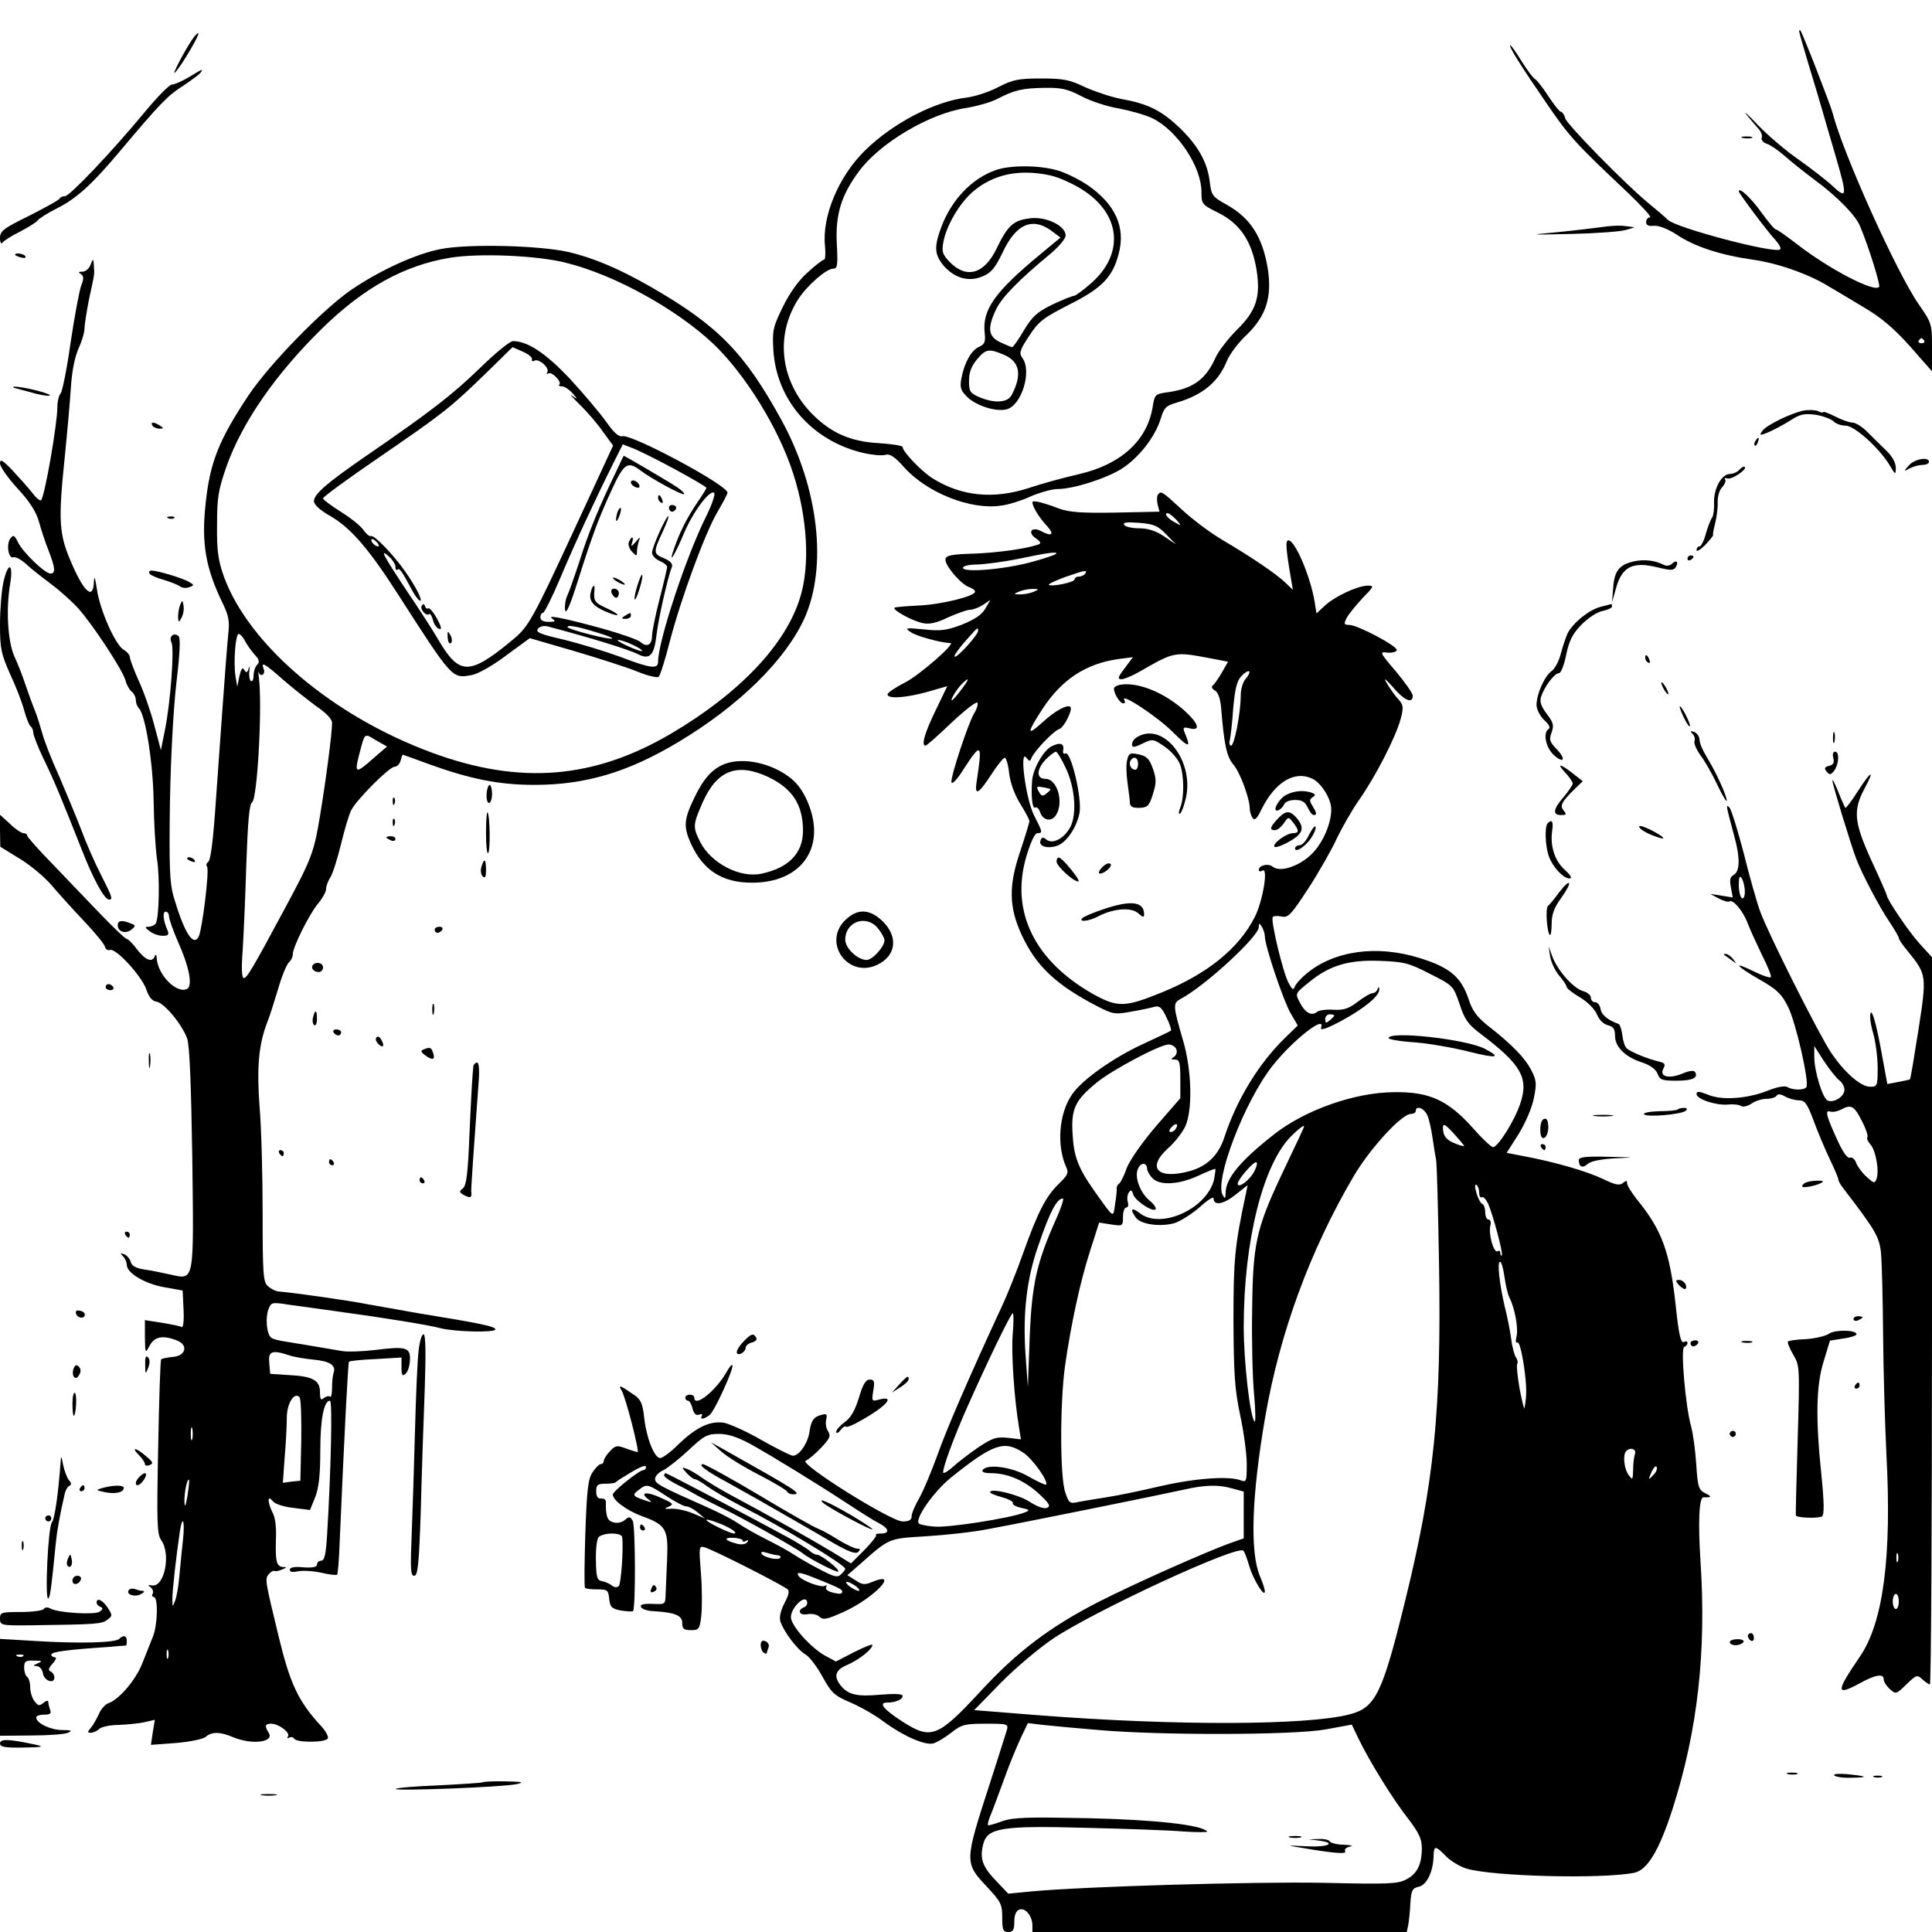 <?xml version="1.0" standalone="no"?>
<!DOCTYPE svg PUBLIC "-//W3C//DTD SVG 20010904//EN"
 "http://www.w3.org/TR/2001/REC-SVG-20010904/DTD/svg10.dtd">
<svg version="1.0" xmlns="http://www.w3.org/2000/svg"
 width="640pt" height="640pt" viewBox="0 0 640 640"
 preserveAspectRatio="xMidYMid meet">

<g transform="translate(0,640) scale(0.1,-0.1)"
fill="#000000" stroke="none">
<path d="M5960 6296 c0 -3 14 -53 31 -109 17 -56 37 -122 44 -147 7 -25 27
-93 44 -151 42 -144 41 -152 -14 -100 -17 15 -64 52 -105 81 -41 28 -102 80
-135 114 -33 35 -51 51 -40 37 11 -14 28 -34 38 -45 10 -10 16 -24 13 -32 -3
-7 4 -16 16 -20 11 -3 37 -21 57 -38 20 -18 65 -54 101 -81 75 -55 138 -119
152 -155 30 -72 67 -193 63 -200 -13 -21 -165 58 -272 141 -35 27 -66 49 -70
49 -5 0 -26 26 -48 56 -34 48 -75 86 -75 70 0 -6 96 -135 123 -163 11 -13 18
-26 14 -29 -15 -16 -341 70 -371 97 -8 8 -36 32 -63 54 -79 65 -270 260 -278
283 -3 12 -10 22 -15 22 -4 0 -22 23 -40 50 -18 28 -38 54 -45 58 -7 4 -27 31
-45 60 -17 28 -34 52 -37 52 -8 0 38 -73 120 -192 76 -111 95 -132 269 -296
47 -45 81 -82 74 -82 -7 0 -13 -7 -13 -16 0 -10 8 -14 27 -12 16 1 44 -10 74
-29 59 -40 146 -68 251 -83 85 -12 184 -47 250 -87 22 -13 76 -45 119 -71 58
-34 100 -70 153 -129 l73 -83 0 80 c0 77 -1 80 -44 142 -73 105 -251 500 -285
633 -8 30 -100 266 -107 274 -2 2 -4 1 -4 -3z m414 -1024 c3 -5 -1 -9 -9 -9
-8 0 -12 4 -9 9 3 4 7 8 9 8 2 0 6 -4 9 -8z"/>
<path d="M643 6278 c-24 -31 -82 -141 -61 -116 25 29 82 128 75 128 -3 0 -9
-6 -14 -12z"/>
<path d="M625 6144 c-22 -13 -47 -24 -55 -24 -9 0 -50 -42 -92 -93 -106 -128
-247 -277 -263 -277 -7 0 -15 -3 -17 -7 -1 -5 -47 -30 -100 -57 -87 -43 -98
-51 -98 -75 0 -14 4 -21 8 -15 4 6 30 23 59 37 28 15 54 31 58 37 4 6 32 24
64 40 64 32 116 79 209 190 132 157 158 184 209 216 28 19 54 38 58 44 8 13 8
13 -40 -16z"/>
<path d="M3308 6112 c-30 -16 -76 -31 -104 -35 -106 -12 -245 -84 -337 -174
-89 -86 -145 -221 -134 -319 2 -24 1 -44 -3 -44 -4 0 -28 -18 -53 -41 -30 -26
-59 -66 -83 -114 -34 -70 -36 -79 -32 -147 11 -164 128 -298 296 -338 29 -7
62 -10 74 -7 16 5 31 -5 64 -42 76 -84 220 -141 320 -126 25 3 69 17 99 31 31
13 70 24 88 24 53 0 162 35 214 68 57 37 110 106 128 165 11 36 17 43 52 53
86 25 139 68 167 138 9 22 38 61 65 86 65 63 85 125 71 218 -17 106 -57 169
-135 213 -50 28 -52 31 -58 80 -8 64 -41 121 -105 181 -57 53 -102 75 -187 90
-32 6 -86 24 -120 39 -52 25 -72 29 -146 29 -76 0 -94 -4 -141 -28z m275 -31
c30 -16 85 -34 122 -40 37 -7 87 -21 111 -32 83 -40 164 -160 164 -245 0 -40
1 -42 58 -70 70 -36 108 -92 124 -185 15 -92 0 -138 -65 -202 -28 -28 -60 -69
-70 -91 -32 -72 -74 -103 -156 -115 -45 -6 -46 -7 -53 -51 -19 -111 -106 -189
-245 -221 -48 -11 -122 -31 -163 -45 -119 -39 -225 -28 -320 31 -37 23 -100
89 -100 104 0 5 -35 10 -78 13 -94 5 -157 33 -219 94 -107 107 -127 259 -50
381 29 46 94 103 117 103 14 0 16 12 12 83 -5 96 15 161 73 239 69 94 234 192
354 210 36 6 83 19 104 30 57 30 85 36 158 37 55 1 76 -4 122 -28z"/>
<path d="M3297 5836 c-78 -28 -144 -97 -178 -186 -25 -67 -24 -92 6 -129 36
-42 83 -56 129 -37 29 12 42 27 68 81 45 96 101 118 167 66 l24 -18 -64 -53
c-154 -127 -196 -186 -187 -264 3 -28 0 -37 -19 -45 -26 -12 -48 -52 -58 -103
-6 -31 -3 -41 18 -62 30 -30 96 -51 131 -42 50 12 85 126 53 170 -12 16 -9 26
22 73 32 49 47 60 133 104 108 54 144 91 164 169 23 87 -11 163 -102 226 -28
19 -72 41 -99 49 -60 18 -158 19 -208 1z m182 -17 c28 -6 77 -28 109 -49 124
-80 137 -209 29 -306 -27 -24 -54 -44 -59 -44 -6 0 -38 -13 -72 -29 -51 -25
-66 -39 -94 -85 -18 -31 -36 -56 -39 -56 -3 0 -20 7 -39 16 -41 19 -44 47 -14
110 20 40 71 93 178 182 29 24 52 51 52 62 0 32 -64 63 -116 57 -56 -6 -75
-23 -111 -97 -41 -87 -99 -105 -155 -50 -26 27 -29 35 -23 68 10 55 54 130 99
168 67 57 153 75 255 53z m-154 -594 c53 -22 62 -66 26 -134 -14 -25 -55 -28
-106 -7 -32 14 -35 19 -35 55 0 28 8 48 26 70 29 35 40 37 89 16z"/>
<path d="M5773 5943 c9 -2 23 -2 30 0 6 3 -1 5 -18 5 -16 0 -22 -2 -12 -5z"/>
<path d="M5300 5647 c-30 -4 -98 -12 -150 -17 -88 -8 -84 -8 55 -5 83 2 164 8
180 13 l30 9 -30 4 c-16 3 -55 1 -85 -4z"/>
<path d="M1460 5575 c-79 -15 -195 -67 -292 -132 -94 -63 -274 -247 -345 -353
-99 -149 -128 -223 -142 -360 -14 -130 0 -211 56 -327 21 -43 24 -61 19 -105
-3 -29 -12 -145 -20 -258 -8 -113 -17 -239 -20 -280 -10 -149 -18 -210 -27
-216 -5 -3 -7 -10 -3 -15 8 -13 -16 -208 -28 -232 -18 -34 -48 14 -83 133 -13
46 -15 96 -12 315 3 156 12 316 22 399 11 92 13 142 7 148 -15 15 -34 0 -24
-20 10 -20 -3 -200 -22 -292 l-13 -65 -22 83 c-12 46 -35 112 -52 148 -16 36
-29 71 -29 78 0 6 -9 17 -21 24 -28 18 -78 131 -88 200 -6 40 -9 47 -10 24 -2
-59 -31 -36 -72 58 -44 100 -47 139 -24 361 8 79 17 181 20 227 3 52 13 100
25 127 11 24 20 54 20 67 0 13 7 56 15 97 19 88 18 80 16 111 -2 25 -2 25 -11
3 -5 -13 -17 -23 -27 -23 -13 0 -15 -2 -5 -8 10 -7 10 -15 1 -38 -6 -16 -22
-101 -35 -188 -12 -87 -28 -164 -33 -169 -6 -6 -11 -27 -11 -46 0 -55 -42
-297 -54 -308 -3 -3 -16 7 -28 23 -12 16 -42 49 -65 74 -34 36 -43 41 -43 25
0 -11 26 -48 58 -83 41 -44 62 -78 71 -110 7 -26 21 -69 32 -96 22 -57 24 -76
6 -76 -18 0 -91 70 -107 103 -12 25 -16 26 -26 13 -14 -20 -6 -69 11 -62 7 2
26 -8 42 -23 16 -15 52 -43 80 -64 27 -20 68 -56 91 -81 48 -53 149 -206 158
-241 3 -13 12 -29 20 -36 8 -6 14 -19 14 -28 0 -9 4 -21 10 -27 22 -22 47
-181 49 -309 1 -71 6 -157 11 -190 10 -63 7 -196 -4 -214 -4 -6 -15 -11 -24
-11 -13 0 -13 -2 4 -15 10 -8 30 -15 43 -15 18 0 22 4 16 18 -15 34 -17 62 -6
62 6 0 11 -7 11 -16 0 -9 14 -48 31 -87 36 -80 47 -141 30 -152 -34 -20 -99
45 -102 102 0 10 -3 13 -6 6 -9 -23 -31 -14 -59 22 -14 19 -30 35 -35 35 -4 0
-45 39 -91 87 -46 48 -118 123 -160 167 -43 44 -78 84 -78 88 0 5 -6 8 -12 8
-7 0 -28 14 -45 31 l-33 30 0 -53 1 -53 65 -40 c36 -22 84 -62 107 -90 23 -27
71 -80 107 -118 36 -38 67 -76 68 -84 2 -8 9 -12 16 -10 19 8 104 -85 120
-129 9 -27 20 -40 34 -42 26 -4 84 -74 102 -122 8 -24 13 -145 17 -395 5 -417
8 -405 -73 -387 -27 6 -66 14 -88 17 -26 4 -40 12 -43 25 -3 10 -12 21 -21 25
-14 5 -15 4 -5 -6 7 -7 13 -20 13 -29 0 -27 60 -63 124 -74 l61 -11 3 -63 c2
-36 -1 -61 -6 -58 -5 3 -34 9 -65 14 l-57 9 0 -56 c1 -55 1 -56 16 -28 16 29
43 35 89 17 40 -15 31 -52 -13 -55 -18 -2 -35 -5 -38 -8 -3 -2 -7 -133 -10
-290 -5 -251 -4 -289 10 -309 33 -46 11 -156 -30 -150 -14 2 -16 1 -5 -6 7 -6
10 -15 7 -21 -4 -6 -2 -11 3 -11 16 0 13 -96 -3 -133 -7 -18 -23 -57 -35 -88
-22 -55 -77 -120 -114 -132 -9 -4 -23 -19 -29 -34 -7 -15 -18 -36 -26 -45 -13
-16 -13 -18 -1 -18 8 0 21 6 28 13 6 6 35 13 64 13 29 1 67 5 86 9 l34 8 -7
-42 -6 -41 82 6 c47 4 90 13 99 20 20 18 48 18 92 -1 63 -26 137 -16 117 15
-14 22 -12 30 8 30 25 0 64 -29 56 -42 -4 -6 -2 -8 4 -4 6 3 13 2 17 -4 8 -13
102 -13 111 1 3 6 -7 25 -23 42 -75 81 -102 140 -139 292 -46 190 -47 194 -34
210 7 8 15 13 19 11 3 -2 15 0 26 5 15 6 16 8 4 8 -23 1 -27 17 -25 91 2 38
-2 74 -11 89 -17 35 -18 61 0 39 7 -10 35 -19 68 -23 l56 -7 17 42 c12 31 17
73 17 154 0 105 12 166 32 166 9 0 3 -236 -9 -437 -4 -71 -9 -93 -20 -93 -8 0
-14 -6 -14 -13 0 -8 -14 -11 -45 -9 -30 3 -45 0 -45 -8 0 -8 10 -9 28 -5 16 3
50 1 77 -5 26 -6 50 -9 52 -6 2 2 6 48 8 103 16 370 28 599 31 602 2 3 42 7
89 9 l85 5 0 -33 c0 -26 3 -30 13 -21 8 6 14 26 15 45 2 43 -13 47 -115 34
-43 -5 -94 -7 -113 -3 -76 13 -147 25 -185 31 -22 3 -44 9 -48 14 -14 13 -18
65 -8 92 9 24 11 25 68 16 32 -4 107 -15 166 -23 153 -21 296 -44 337 -55 48
-12 180 -15 181 -4 0 10 -48 20 -251 53 -69 12 -147 26 -175 31 -41 9 -242 38
-294 42 -8 1 -23 8 -33 17 -16 14 -18 36 -18 241 0 124 -4 282 -10 352 -10
131 -3 207 24 278 8 19 24 70 37 113 12 43 29 83 36 89 7 6 13 18 13 27 0 24
54 132 83 167 15 18 27 39 27 48 0 9 6 27 14 39 8 12 24 63 36 112 12 50 27
100 34 112 18 35 126 143 143 143 8 0 17 9 20 20 3 11 6 20 7 20 1 0 40 -14
86 -31 138 -50 234 -69 350 -69 170 0 311 42 479 143 200 120 352 270 415 407
78 172 48 433 -75 658 -123 224 -210 313 -432 441 -106 61 -192 97 -273 116
-96 22 -332 28 -424 10z m417 -46 c160 -40 364 -153 486 -268 105 -100 217
-280 265 -431 47 -146 56 -304 22 -411 -48 -155 -200 -315 -425 -448 -257
-152 -503 -172 -795 -64 -328 121 -605 356 -688 582 -19 54 -24 85 -23 171 0
92 4 116 31 194 52 147 163 307 317 458 138 135 272 209 423 234 96 16 291 8
387 -17z m-1066 -1251 c6 -13 21 -33 32 -46 16 -17 18 -25 9 -34 -7 -7 -12
-23 -12 -36 0 -13 -4 -21 -9 -18 -4 3 -7 18 -5 33 2 16 1 19 -2 9 -5 -15 -8
-16 -15 -5 -6 10 -10 4 -16 -21 l-7 -35 -6 35 c-7 48 0 140 11 140 4 0 14 -10
20 -22z m126 -129 c32 -28 82 -67 110 -88 34 -23 53 -43 53 -56 0 -33 -19
-181 -40 -308 -20 -121 -28 -142 -114 -302 -109 -203 -128 -235 -138 -235 -7
0 -9 30 -4 93 3 50 9 180 12 287 5 140 10 197 19 202 18 11 35 329 22 418 -2
14 -2 19 0 12 3 -7 8 -10 13 -7 5 3 7 12 3 20 -9 24 3 18 64 -36z m301 -260
c-61 -54 -65 -53 -47 16 18 68 15 67 54 43 l37 -21 -44 -38z m-282 -1978 c16
-6 53 -12 83 -15 54 -5 75 -19 66 -44 -3 -8 -5 -30 -5 -49 0 -20 -3 -33 -7
-30 -3 4 -12 2 -20 -4 -10 -9 -13 -5 -13 19 0 40 -24 53 -104 57 l-61 4 -3 35
c-4 40 8 45 64 27z m42 -282 l-3 -134 -29 -3 -29 -4 6 84 c4 46 7 104 7 130 0
48 24 88 42 70 5 -5 7 -69 6 -143z m-361 4 c-3 -10 -5 -2 -5 17 0 19 2 27 5
18 2 -10 2 -26 0 -35z m-16 -188 c-6 -35 -9 -41 -10 -20 -1 30 9 78 15 73 2
-2 -1 -26 -5 -53z m-15 -147 c-4 -35 -9 -89 -12 -121 -3 -32 -9 -68 -14 -80
-8 -21 -9 -21 -9 4 -1 24 14 155 25 227 9 57 17 34 10 -30z m-49 -390 c-3 -7
-5 -2 -5 12 0 14 2 19 5 13 2 -7 2 -19 0 -25z"/>
<path d="M1588 5179 c-89 -86 -159 -141 -382 -294 -123 -85 -166 -122 -166
-145 0 -12 20 -30 55 -50 66 -38 126 -107 221 -255 185 -288 181 -283 248
-271 20 4 70 32 113 65 l78 57 148 -43 c81 -24 175 -54 209 -68 34 -14 66 -21
70 -17 5 5 22 58 37 118 39 148 116 356 157 427 19 32 34 61 34 65 0 25 -320
196 -349 187 -11 -3 -28 12 -53 48 -20 28 -74 92 -119 141 -81 86 -141 126
-190 126 -10 0 -60 -41 -111 -91z m174 31 c-1 -6 2 -8 8 -5 14 9 52 -24 43
-38 -3 -5 -2 -7 4 -4 11 7 45 -28 36 -37 -4 -3 0 -6 9 -6 8 0 23 -10 34 -22
19 -22 19 -23 -1 -9 -11 8 1 -5 26 -30 25 -24 60 -65 77 -90 l33 -45 -111
-240 c-164 -354 -167 -359 -232 -412 -134 -109 -167 -108 -235 7 -14 25 -61
98 -105 163 -81 122 -92 144 -58 113 11 -10 20 -25 20 -33 0 -9 3 -12 7 -9 6
7 15 -6 49 -70 10 -18 21 -33 26 -33 9 0 -16 50 -52 100 -38 54 -102 120 -111
114 -4 -2 -15 6 -24 19 -9 14 -43 41 -75 61 -33 21 -60 41 -60 45 0 5 82 65
183 134 220 151 237 165 354 278 l91 89 34 -15 c18 -8 32 -19 30 -25z m471
-363 c59 -32 107 -60 107 -63 0 -3 -13 -24 -29 -47 -35 -52 -58 -97 -77 -151
-22 -61 -1 -31 32 48 30 71 86 146 100 133 4 -4 -8 -40 -28 -80 -66 -133 -158
-412 -158 -479 0 -25 -23 -23 -125 16 -49 18 -134 44 -187 57 -79 18 -95 25
-86 36 6 8 20 11 32 8 144 -38 270 -77 299 -92 40 -20 54 -4 62 65 6 52 37
190 51 225 3 9 -6 19 -25 27 -37 15 -38 20 -6 88 13 28 22 52 19 52 -8 0 -54
-103 -54 -121 0 -9 11 -21 25 -27 14 -6 25 -15 25 -20 0 -4 -11 -52 -25 -106
-14 -54 -25 -109 -25 -122 0 -30 -17 -40 -38 -21 -9 8 -66 28 -127 45 -129 35
-187 47 -165 32 12 -8 9 -10 -12 -10 -18 0 -28 5 -28 15 0 8 4 15 9 15 4 0 30
51 56 113 52 123 117 263 172 373 l36 72 31 -12 c17 -6 80 -37 139 -69z m-978
-256 c-6 -5 -25 10 -25 20 0 5 6 4 14 -3 8 -7 12 -15 11 -17z m728 -288 c27
-8 47 -16 45 -18 -6 -6 -148 30 -148 38 0 8 33 2 103 -20z m113 -39 c19 -9 33
-18 31 -20 -2 -3 -24 5 -48 16 -24 11 -38 20 -31 20 8 0 29 -7 48 -16z"/>
<path d="M1397 4393 c-7 -11 16 -37 25 -27 3 3 8 -6 12 -19 3 -14 12 -27 20
-30 10 -4 9 5 -6 33 -12 22 -25 37 -29 35 -4 -3 -9 0 -11 7 -3 8 -6 9 -11 1z"/>
<path d="M1483 4288 c1 -15 6 -23 11 -18 4 4 4 16 -2 26 -9 16 -10 14 -9 -8z"/>
<path d="M2043 4842 c-59 -122 -93 -205 -122 -297 -18 -55 -37 -109 -43 -121
-5 -12 -8 -32 -6 -45 3 -16 17 17 42 96 48 152 70 211 115 308 38 82 51 90 92
59 35 -27 140 -84 145 -79 3 2 -8 13 -23 23 -25 17 -175 105 -177 104 -1 -1
-11 -22 -23 -48z"/>
<path d="M2090 4802 c0 -5 7 -13 16 -16 10 -4 14 -1 12 6 -5 15 -28 23 -28 10z"/>
<path d="M2180 4751 c0 -6 4 -13 10 -16 6 -3 7 1 4 9 -7 18 -14 21 -14 7z"/>
<path d="M2217 4713 c3 -7 9 -10 14 -7 14 8 11 21 -5 21 -8 0 -12 -6 -9 -14z"/>
<path d="M2046 4705 c-3 -9 -6 -22 -5 -28 0 -7 5 -1 10 12 5 13 8 26 5 28 -2
2 -6 -3 -10 -12z"/>
<path d="M2083 4604 c-3 -8 2 -23 11 -32 15 -15 16 -15 16 0 0 9 3 25 6 35 6
16 5 16 -10 -2 -15 -17 -17 -17 -12 -2 7 21 -2 23 -11 1z"/>
<path d="M2111 4459 c-7 -22 -11 -43 -8 -45 2 -2 9 14 16 37 7 22 11 43 8 45
-2 2 -9 -14 -16 -37z"/>
<path d="M2030 4486 c0 -3 9 -10 20 -16 11 -6 20 -8 20 -6 0 3 -9 10 -20 16
-11 6 -20 8 -20 6z"/>
<path d="M1957 4438 c-8 -27 8 -47 52 -65 48 -20 49 -10 1 12 -40 18 -44 24
-41 58 3 24 -6 21 -12 -5z"/>
<path d="M2026 4435 c4 -8 10 -15 15 -15 5 0 9 7 9 15 0 8 -7 15 -15 15 -9 0
-12 -6 -9 -15z"/>
<path d="M2070 4360 c-13 -8 -12 -10 3 -10 9 0 17 5 17 10 0 12 -1 12 -20 0z"/>
<path d="M50 5556 c0 -2 9 -6 20 -9 11 -3 18 -1 14 4 -5 9 -34 13 -34 5z"/>
<path d="M55 5113 c11 -3 41 -11 67 -18 26 -6 45 -8 43 -4 -5 8 -98 30 -118
28 -7 -1 -3 -4 8 -6z"/>
<path d="M5975 5040 c-40 -8 -119 -46 -135 -65 -7 -8 -10 -15 -7 -15 12 0 63
25 99 48 31 20 45 23 83 18 24 -4 51 -14 59 -22 8 -8 26 -14 40 -14 29 0 111
-74 145 -130 20 -34 21 -34 21 -9 0 16 -12 38 -32 57 -18 17 -46 45 -63 62
-16 16 -38 30 -48 30 -10 0 -36 9 -57 20 -22 11 -40 18 -40 15 0 -3 -8 -2 -17
3 -10 4 -31 5 -48 2z"/>
<path d="M505 4990 c3 -5 14 -10 23 -10 15 0 15 2 2 10 -20 13 -33 13 -25 0z"/>
<path d="M5815 4939 c-4 -6 -5 -12 -2 -15 2 -3 7 2 10 11 7 17 1 20 -8 4z"/>
<path d="M6324 4859 c-19 -22 -19 -22 3 -10 12 6 31 11 42 11 12 0 21 5 21 10
0 18 -47 10 -66 -11z"/>
<path d="M5762 4844 c-7 -8 -21 -14 -31 -14 -28 0 -54 -48 -53 -94 1 -21 -2
-44 -6 -50 -5 -6 -14 -30 -21 -53 -6 -24 -16 -43 -21 -43 -6 0 -10 -6 -10 -12
0 -7 13 1 29 17 16 17 27 31 26 33 -2 2 2 20 7 40 5 20 9 52 8 70 0 18 6 40
15 48 8 9 13 20 10 25 -4 5 0 7 7 4 14 -5 66 30 58 38 -3 3 -11 -1 -18 -9z"/>
<path d="M3835 4760 c-3 -5 -3 -19 0 -32 l6 -23 -144 -3 c-114 -2 -154 1 -188
13 -58 22 -89 29 -89 21 0 -14 23 -52 48 -78 26 -29 17 -37 -20 -17 -31 16
-45 -5 -17 -24 17 -12 19 -17 8 -21 -41 -14 -134 -27 -214 -30 -72 -2 -91 -6
-93 -18 -4 -19 52 -85 79 -93 10 -4 19 -10 19 -15 0 -15 -113 -43 -189 -46
-40 -2 -75 -5 -78 -7 -7 -8 60 -44 93 -51 22 -5 46 0 85 19 30 13 62 25 72 25
10 0 29 7 43 16 l25 17 -17 -29 c-11 -20 -35 -36 -77 -53 -50 -19 -70 -22
-126 -16 -62 6 -65 5 -44 -9 17 -13 102 -36 131 -36 20 0 -103 -107 -150 -131
-32 -16 -58 -34 -58 -39 0 -16 59 -12 132 8 l66 19 -39 -81 c-36 -74 -48 -116
-33 -116 4 0 43 35 87 77 46 43 83 71 85 65 2 -7 -3 -23 -11 -35 -19 -31 -80
-214 -75 -229 3 -7 21 13 40 44 59 91 63 87 43 -43 -7 -46 6 -40 46 21 21 33
43 60 47 60 5 0 12 -23 15 -52 4 -32 18 -71 37 -101 16 -26 30 -52 30 -57 0
-5 -14 -51 -31 -102 -38 -112 -37 -183 5 -274 48 -104 113 -166 254 -239 49
-25 56 -26 110 -16 31 5 66 13 77 16 16 4 24 -3 39 -35 11 -22 17 -42 15 -44
-2 -2 -44 -22 -94 -45 -99 -46 -202 -119 -234 -167 -43 -62 -51 -168 -20 -238
10 -21 7 -28 -24 -58 -43 -42 -69 -93 -118 -230 -21 -59 -52 -137 -70 -175
-112 -242 -185 -411 -214 -494 -19 -52 -45 -115 -59 -140 -14 -24 -26 -52 -26
-61 0 -13 -8 -18 -30 -18 -39 0 -345 192 -321 201 9 4 32 23 51 43 29 31 33
39 23 55 -7 10 -9 28 -6 39 4 17 1 20 -16 15 -25 -6 -34 -19 -39 -53 -5 -41
-36 -85 -57 -82 -10 2 -57 26 -105 53 -48 28 -103 52 -122 56 -46 7 -92 -15
-151 -72 -25 -25 -52 -45 -60 -45 -19 0 -45 64 -53 133 -5 47 -11 61 -33 76
-48 33 -54 35 -42 15 14 -23 60 -204 53 -204 -3 0 -20 5 -39 12 -29 11 -35 10
-53 -10 -11 -11 -20 -26 -20 -32 0 -5 -4 -10 -10 -10 -5 0 -17 -12 -27 -27
-15 -22 -19 -58 -24 -202 -3 -97 -4 -178 -1 -181 2 -3 20 -5 40 -5 34 0 37 -2
40 -31 3 -28 8 -33 39 -39 19 -3 37 -4 40 -2 9 10 8 283 -1 299 -9 15 -12 15
-26 3 -9 -8 -25 -12 -38 -8 -20 5 -26 20 -25 69 0 6 -7 11 -16 10 -11 -1 -16
7 -16 24 0 21 5 25 30 25 17 0 32 2 35 5 3 3 14 11 25 17 52 33 75 43 75 33 0
-5 -4 -10 -9 -10 -13 0 -101 -70 -101 -81 0 -19 48 -54 98 -72 77 -28 86 -42
82 -139 -2 -46 -4 -99 -5 -118 -1 -35 -1 -35 -43 -33 -30 1 -42 -2 -39 -10 2
-6 19 -13 38 -14 74 -4 99 -14 99 -39 0 -20 5 -24 29 -24 26 0 29 3 34 47 3
27 3 90 -1 140 -7 90 -7 93 13 87 27 -8 222 -106 272 -137 9 -6 7 -18 -8 -47
-13 -25 -18 -47 -14 -61 11 -34 57 -95 84 -110 13 -8 38 -41 56 -74 30 -54 39
-62 93 -85 32 -14 82 -42 109 -63 67 -49 138 -80 166 -72 12 4 39 20 59 36 33
26 44 29 113 29 74 0 76 -1 70 -22 -4 -13 -28 -90 -55 -173 -86 -265 -86 -265
-9 -347 45 -48 49 -57 49 -100 0 -41 3 -48 20 -48 16 0 20 7 20 34 0 22 6 36
16 40 20 8 43 -20 44 -51 l0 -23 620 0 620 0 5 23 c2 12 6 44 7 72 3 43 6 50
28 55 27 6 48 51 49 103 1 34 6 34 42 -3 16 -16 47 -34 67 -40 87 -26 447 -35
555 -14 44 9 83 73 128 213 83 259 112 521 92 821 -8 124 -5 211 10 210 27 -1
29 2 7 13 -23 11 -26 20 -31 97 -3 47 -11 103 -17 125 -19 67 -35 259 -23 263
6 2 11 8 11 13 0 6 -4 7 -10 4 -12 -7 -18 18 -29 120 -19 178 -46 251 -128
351 -18 23 -33 47 -33 54 0 10 -3 10 -14 1 -11 -9 -26 -6 -67 14 -53 25 -155
55 -261 75 l-57 11 40 63 c22 36 44 86 50 118 10 49 9 59 -9 94 -21 40 -62 83
-144 147 -35 28 -51 49 -63 87 -25 74 -62 105 -161 136 -143 45 -285 25 -377
-52 -18 -15 -35 -34 -38 -43 -5 -12 -9 -9 -21 14 -19 37 -59 205 -52 217 3 4
16 5 29 2 22 -5 31 4 91 96 36 56 78 130 93 164 16 33 48 90 73 126 55 78 122
209 138 269 10 38 9 46 -8 65 -11 11 -27 35 -37 51 -13 22 -8 19 20 -12 37
-44 65 -55 65 -28 0 8 -25 44 -56 81 -54 63 -55 66 -28 62 15 -1 29 2 31 8 4
13 -130 84 -158 84 -17 0 -18 3 -8 23 6 12 30 41 52 65 39 40 40 42 17 42 -34
-1 -109 -36 -142 -67 l-27 -25 -6 38 c-14 85 -65 204 -87 204 -10 0 -9 -23 8
-124 l7 -40 -24 23 c-31 30 -114 86 -209 142 -41 24 -102 70 -136 102 -65 60
-69 63 -79 47z m61 -81 c19 -22 19 -22 -3 -10 -24 12 -39 31 -25 31 5 0 17
-10 28 -21z m-33 -49 l32 -33 -40 27 c-27 18 -53 26 -82 26 -23 0 -45 5 -49
11 -5 9 9 10 50 7 49 -4 62 -10 89 -38z m-365 -65 c-3 -3 -38 -15 -78 -26 -90
-25 -230 -37 -230 -20 0 6 19 11 48 11 26 1 88 9 137 19 94 20 132 25 123 16z
m97 -65 c-3 -5 -13 -10 -21 -10 -8 0 -14 -4 -14 -9 0 -10 -78 -26 -86 -18 -2
2 21 13 53 25 69 24 76 25 68 12z m-170 -60 c-11 -5 -31 -9 -45 -9 -23 0 -23
1 -5 9 11 5 31 9 45 9 23 0 23 -1 5 -9z m-185 -130 c0 -13 -71 -92 -78 -85 -3
2 13 25 34 49 44 50 44 50 44 36z m771 -91 l57 -11 -21 -37 c-12 -20 -25 -39
-30 -42 -5 -4 -2 -11 7 -16 11 -6 18 -26 21 -56 10 -123 18 -163 41 -190 22
-26 54 -112 54 -146 0 -9 4 -22 9 -30 7 -11 15 -3 31 30 44 88 108 127 166
100 30 -13 64 -67 64 -102 0 -50 -31 -118 -70 -153 -42 -38 -101 -56 -124 -37
-15 12 -46 5 -46 -11 0 -5 5 -6 12 -2 20 13 2 -100 -26 -155 -53 -103 -155
-186 -306 -248 -123 -50 -147 -51 -227 -7 -196 110 -277 275 -223 457 14 47
28 77 36 77 19 0 18 3 -11 60 -27 54 -49 221 -25 190 10 -13 12 -13 17 -1 9
23 73 90 92 96 16 5 45 64 37 73 -10 10 -52 -13 -94 -52 -51 -46 -51 -35 1 45
64 98 144 151 253 166 l47 6 -27 -36 c-23 -30 -25 -37 -11 -37 9 0 35 11 58
24 119 68 116 68 238 45z m116 -67 c-10 -11 -17 -35 -17 -57 0 -57 -21 -165
-32 -165 -5 0 -7 8 -4 18 2 9 8 56 11 104 6 66 12 92 27 108 11 12 23 19 26
16 3 -3 -2 -14 -11 -24z m-943 -37 c-14 -19 -28 -35 -31 -35 -6 0 16 37 33 54
27 27 26 17 -2 -19z m1006 -817 c0 -31 61 -212 85 -254 l24 -41 -40 -39 c-89
-86 -162 -206 -203 -331 -20 -61 -58 -97 -117 -113 -104 -28 -141 11 -71 75
22 19 48 52 58 73 25 53 22 185 -6 282 -35 120 -35 127 -9 141 80 42 259 207
259 238 0 14 1 14 10 1 5 -8 10 -23 10 -32z m547 -124 c77 -39 77 -39 98 -100
17 -52 28 -67 70 -99 134 -101 160 -146 131 -231 -19 -57 -74 -144 -90 -144
-6 0 -35 27 -64 60 -84 95 -146 124 -265 122 -130 -1 -294 -59 -397 -140 -112
-88 -160 -146 -160 -194 0 -18 -2 -20 -9 -8 -30 46 71 311 164 429 67 85 179
173 161 126 -3 -10 20 -2 65 22 78 42 129 84 128 105 0 10 -2 10 -6 1 -2 -7
-10 -13 -16 -13 -7 0 -29 -13 -50 -29 -29 -22 -46 -28 -80 -26 -23 2 -48 -2
-54 -7 -18 -15 -40 -3 -57 31 -16 30 -16 30 30 67 68 56 131 75 236 71 79 -3
95 -7 165 -43z m-317 -138 c0 -2 -7 -9 -15 -16 -12 -10 -15 -10 -15 4 0 9 7
16 15 16 8 0 15 -2 15 -4z m-523 -112 c3 -9 0 -20 -8 -25 -11 -7 -11 -9 4 -9
14 0 17 -10 17 -64 l0 -64 -80 -92 c-46 -54 -86 -111 -97 -138 -9 -26 -21 -50
-26 -53 -5 -3 -8 -10 -8 -15 1 -5 -1 -28 -5 -52 -7 -48 -2 -51 -69 43 -54 77
-68 114 -72 190 -5 82 9 111 79 168 52 43 211 127 239 127 11 0 22 -7 26 -16z
m831 -218 c6 -13 13 -45 17 -72 4 -27 9 -60 12 -74 3 -14 7 -171 10 -349 8
-486 -16 -724 -114 -1121 -74 -301 -97 -347 -182 -369 -141 -37 -580 -38
-1030 -3 l-214 17 89 91 c50 51 127 115 174 147 148 97 612 311 629 290 4 -4
13 -28 20 -53 13 -43 51 -105 51 -81 0 6 -7 28 -16 49 -34 80 -28 265 17 527
48 278 148 552 294 800 54 91 158 205 189 205 9 0 16 5 16 10 0 19 27 10 38
-14z m-833 -45 c-3 -6 -11 -11 -17 -11 -6 0 -6 6 2 15 14 17 26 13 15 -4z
m955 -57 c0 -2 -12 1 -27 7 -32 12 -43 26 -43 53 0 16 7 12 35 -18 19 -21 35
-40 35 -42z m-532 59 c-2 -5 -9 -19 -15 -33 -7 -14 -35 -74 -63 -133 -78 -167
-90 -221 -92 -432 -2 -99 1 -225 6 -280 5 -55 6 -97 2 -94 -15 14 -36 199 -36
314 0 286 65 543 160 634 32 31 45 38 38 24z m-518 -135 c0 -6 7 -20 17 -30
23 -26 87 -23 152 7 30 14 55 24 57 23 1 -2 -1 -17 -4 -34 -22 -97 -176 -168
-246 -113 -28 22 -34 14 -13 -15 17 -23 85 -31 130 -17 19 7 56 30 81 52 25
23 46 36 46 30 0 -26 32 -21 71 10 l42 33 -6 -29 c-37 -173 -41 -217 -41 -420
1 -176 4 -226 22 -312 12 -55 22 -129 22 -163 0 -59 -1 -61 -22 -53 -41 14
-151 6 -268 -21 -63 -15 -142 -31 -175 -36 -33 -5 -74 -12 -91 -15 -30 -7 -33
-5 -45 31 -18 50 -18 295 -1 419 20 139 50 279 83 381 l30 94 39 -6 c39 -6 40
-6 40 25 0 17 5 31 11 31 6 0 8 8 5 18 -3 9 -2 23 3 31 7 11 10 10 15 -6 7
-21 64 -59 74 -49 3 4 -5 17 -20 29 -33 28 -52 82 -37 108 10 20 29 17 29 -3z
m355 -8 c-15 -30 -55 -59 -55 -41 0 13 50 71 61 71 5 0 3 -13 -6 -30z m745
-71 c0 -11 4 -18 9 -15 4 3 13 -6 20 -20 17 -38 51 -167 46 -172 -3 -3 -5 0
-5 7 0 7 -4 10 -9 6 -13 -7 -31 58 -24 85 3 11 0 20 -6 20 -6 0 -11 11 -11 24
0 13 -4 26 -10 28 -5 2 -14 18 -19 36 -6 20 -6 30 0 27 5 -4 9 -15 9 -26z
m-1400 -84 c-66 -147 -82 -218 -89 -395 l-6 -165 -8 110 c-9 136 4 250 43 360
37 109 61 155 81 155 4 0 -5 -29 -21 -65z m1484 -196 c4 -28 11 -58 16 -67 18
-35 30 -102 24 -128 -4 -16 -3 -25 3 -21 5 3 14 -30 21 -76 10 -72 10 -99 2
-142 -1 -5 -8 23 -16 64 -7 41 -11 78 -8 83 3 5 1 14 -4 21 -5 7 -13 35 -16
62 -4 28 -13 75 -21 105 -18 77 -26 150 -16 150 5 0 11 -23 15 -51z m-1629
-186 c-6 -61 5 -221 21 -314 l6 -37 -43 5 c-38 4 -51 0 -99 -32 -30 -21 -67
-49 -82 -63 -15 -14 -30 -23 -33 -21 -6 7 34 117 81 222 69 155 143 307 149
307 3 0 3 -30 0 -67z m-870 -366 c74 -41 225 -134 324 -199 41 -27 87 -56 103
-64 33 -17 37 -34 6 -34 -12 0 -19 -2 -16 -5 3 -3 -15 -25 -39 -50 l-44 -44
-62 38 c-73 44 -208 120 -339 190 -35 19 -76 44 -93 56 -16 12 -39 25 -49 29
-19 7 -19 6 -1 -14 10 -11 22 -20 27 -20 5 0 24 -11 41 -24 18 -13 68 -42 112
-65 138 -70 345 -195 345 -208 0 -2 -6 -11 -14 -18 -11 -12 -22 -9 -72 17 -33
17 -70 39 -84 48 -14 10 -54 32 -90 50 -36 18 -78 42 -95 54 -16 11 -61 35
-100 52 -160 71 -175 79 -175 95 0 9 12 22 28 29 15 8 53 38 84 67 50 47 61
53 100 53 30 0 62 -11 103 -33z m906 -30 c30 -20 84 -96 74 -105 -2 -2 -28 10
-58 27 -55 32 -138 43 -152 21 -4 -6 7 -10 26 -10 56 0 110 -23 158 -66 37
-34 43 -44 29 -49 -10 -4 -32 4 -57 20 -36 24 -131 47 -131 32 0 -4 18 -11 40
-17 22 -6 38 -15 35 -19 -2 -5 10 -12 28 -16 28 -6 30 -8 12 -15 -46 -19 -258
-52 -301 -47 -25 2 -47 7 -50 10 -15 15 49 106 107 153 140 112 176 124 240
81z m2025 -3 c-3 -9 -6 -32 -6 -52 -1 -35 -2 -36 -15 -18 -15 20 -20 67 -8 79
13 14 35 7 29 -9z m59 -72 c-15 -16 -16 -15 -4 12 7 15 15 23 17 16 3 -7 -3
-19 -13 -28z m-3269 -67 c29 -19 59 -35 67 -35 8 0 25 -9 38 -20 l24 -20 -40
17 c-22 9 -53 16 -70 15 -25 -1 -27 0 -10 7 18 8 15 11 -25 29 -47 22 -73 19
-43 -4 16 -12 14 -12 -14 -3 -38 13 -40 17 -15 35 24 19 29 18 88 -21z m1877
24 l37 -10 0 -77 0 -78 -37 -13 c-83 -29 -325 -137 -443 -197 -162 -83 -272
-166 -394 -299 -140 -151 -162 -159 -258 -97 -62 40 -79 62 -49 62 27 0 51 10
51 22 0 7 -26 8 -75 4 -77 -7 -107 0 -132 33 -22 29 -15 50 24 66 38 16 83 52
83 66 0 4 -27 -7 -61 -24 l-60 -31 -35 19 c-48 26 -114 100 -114 128 0 30 45
75 53 53 3 -8 -1 -17 -9 -20 -25 -10 -16 -29 12 -23 14 2 31 -1 39 -9 11 -11
24 -9 81 17 99 45 187 137 94 99 -25 -11 -34 -10 -56 5 l-27 17 39 34 c103 91
96 87 223 95 64 4 157 14 206 24 125 23 578 115 645 130 70 16 115 18 163 4z
m-1658 -136 c11 -7 14 -13 7 -13 -14 0 -92 38 -92 45 0 6 63 -17 85 -32z
m-364 -25 c5 -39 -4 -154 -11 -162 -6 -5 -14 -5 -22 1 -7 6 -22 13 -33 15 -17
3 -20 12 -21 68 -1 36 3 71 9 78 5 6 25 12 43 12 20 0 35 -5 35 -12z m399 -11
c0 -5 5 -5 12 -1 7 4 8 3 4 -4 -4 -7 -18 -10 -34 -6 -40 10 -48 21 -13 20 17
-1 31 -5 31 -9z m117 -49 c7 -1 10 -4 8 -8 -6 -10 -54 0 -62 13 -4 7 2 8 18 3
13 -4 29 -8 36 -8z m119 -74 c80 -32 94 -39 94 -46 0 -9 -8 -10 -37 -2 -13 4
-20 11 -16 17 3 5 1 7 -4 4 -12 -8 -78 17 -88 33 -9 14 6 12 51 -6z m140 -29
c10 -8 14 -15 8 -15 -5 0 -19 7 -30 15 -10 8 -14 15 -8 15 5 0 19 -7 30 -15z
m804 -476 c206 -18 645 -17 751 2 l87 16 22 -46 c35 -73 115 -203 165 -266 35
-46 45 -67 45 -96 0 -55 -15 -86 -52 -105 -28 -15 -61 -16 -278 -11 -225 4
-791 -12 -968 -29 l-72 -7 -40 42 c-46 48 -55 74 -43 122 14 54 60 62 343 54
129 -3 273 -8 320 -12 47 -3 82 -3 79 0 -19 22 -173 39 -394 44 -202 4 -247 3
-285 -10 -24 -9 -46 -15 -47 -13 -2 2 1 14 6 27 6 13 26 68 46 122 19 54 46
118 58 143 l22 46 50 -6 c28 -3 111 -11 185 -17z"/>
<path d="M3713 4132 c-13 -2 -23 -8 -23 -13 0 -17 20 -49 31 -49 6 0 7 4 4 10
-18 30 109 -54 159 -104 55 -55 63 -56 40 -2 -6 16 -4 18 14 14 39 -11 35 12
-10 54 -67 62 -156 99 -215 90z"/>
<path d="M3768 3959 c-10 -5 -18 -16 -18 -24 0 -12 6 -12 35 2 33 16 35 16 74
-11 22 -15 44 -42 50 -58 14 -39 14 -109 1 -143 -6 -15 -6 -24 -1 -20 5 3 14
27 20 54 26 123 -76 250 -161 200z"/>
<path d="M3484 3928 c-27 -13 -61 -73 -65 -113 -4 -54 1 -96 10 -90 5 3 12 -3
16 -14 8 -27 35 -35 51 -14 30 40 8 123 -33 123 -31 0 -30 32 2 65 14 14 29
25 33 25 4 -1 18 -23 31 -51 32 -65 39 -154 17 -198 -21 -39 -59 -59 -80 -42
-11 9 -15 8 -19 -3 -8 -20 24 -29 57 -17 30 12 63 61 72 108 9 49 -29 208 -47
197 -6 -3 -9 2 -7 11 4 22 -10 27 -38 13z m-4 -143 c0 -1 -6 -8 -14 -14 -12
-10 -17 -8 -25 7 -9 17 -7 18 14 14 14 -2 25 -6 25 -7z"/>
<path d="M3734 3883 c-4 -14 -3 -48 1 -76 4 -29 8 -59 8 -68 1 -11 10 -16 32
-15 26 1 32 6 44 45 12 38 12 50 0 85 -12 33 -20 41 -47 47 -28 6 -33 4 -38
-18z m36 -13 c0 -11 -4 -20 -9 -20 -14 0 -23 18 -16 30 10 17 25 11 25 -10z"/>
<path d="M4261 3767 c-26 -13 -50 -60 -26 -51 7 3 16 12 19 20 3 8 19 14 36
14 23 0 33 -6 42 -25 6 -14 15 -25 20 -25 11 0 10 7 -4 30 -11 17 -10 22 0 29
11 7 10 10 -3 15 -25 9 -57 7 -84 -7z"/>
<path d="M4232 3687 c-25 -27 -28 -37 -8 -37 7 0 20 10 29 23 15 22 15 22 31
2 20 -26 20 -35 -1 -35 -22 0 -70 -36 -61 -45 3 -4 26 4 50 18 46 26 51 46 21
80 -21 23 -35 22 -61 -6z"/>
<path d="M4337 3636 c-9 -20 -23 -36 -32 -36 -8 0 -15 -5 -15 -10 0 -17 35 6
54 35 10 15 16 31 14 36 -2 6 -11 -6 -21 -25z"/>
<path d="M3500 3546 c0 -15 55 -66 72 -66 11 0 -52 78 -64 79 -5 1 -8 -5 -8
-13z"/>
<path d="M3652 3528 c-19 -19 -14 -29 8 -16 20 13 27 28 12 28 -4 0 -13 -5
-20 -12z"/>
<path d="M3655 3388 c-33 -11 -64 -24 -69 -29 -16 -15 22 -11 53 6 50 26 109
30 131 10 16 -14 20 -15 20 -4 0 43 -44 48 -135 17z"/>
<path d="M4600 2961 c0 -4 39 -11 88 -14 48 -4 128 -18 179 -31 92 -23 109
-20 51 10 -62 32 -318 60 -318 35z"/>
<path d="M2390 1591 c19 -17 76 -52 125 -77 50 -26 92 -51 93 -56 2 -4 10 -8
18 -8 34 0 16 11 -231 150 l-40 22 35 -31z"/>
<path d="M2335 1534 c11 -9 45 -29 75 -45 30 -17 75 -42 100 -56 101 -58 179
-102 248 -143 54 -31 77 -39 85 -31 8 8 7 11 -4 11 -8 0 -35 13 -60 28 -25 16
-56 33 -69 38 -14 5 -102 55 -197 112 -94 56 -178 102 -185 102 -8 -1 -5 -7 7
-16z"/>
<path d="M2200 1512 c0 -4 19 -18 43 -30 23 -11 53 -28 67 -36 14 -8 50 -26
80 -41 64 -30 251 -135 271 -152 21 -17 112 -64 116 -59 6 6 -57 56 -71 56 -6
0 -18 6 -24 13 -7 6 -42 28 -77 47 -127 69 -396 210 -400 210 -3 0 -5 -4 -5
-8z"/>
<path d="M2725 1423 c14 -15 165 -96 165 -89 0 3 -31 23 -69 46 -74 43 -113
60 -96 43z"/>
<path d="M4273 313 c9 -2 25 -2 35 0 9 3 1 5 -18 5 -19 0 -27 -2 -17 -5z"/>
<path d="M4368 303 c63 -8 31 -23 -40 -19 -65 3 -68 3 -23 -4 117 -20 158 -23
151 -12 -3 6 3 12 16 15 13 2 4 5 -19 6 -23 0 -45 6 -48 11 -3 6 -21 9 -38 8
l-32 -1 33 -4z"/>
<path d="M558 4683 c7 -3 16 -2 19 1 4 3 -2 6 -13 5 -11 0 -14 -3 -6 -6z"/>
<path d="M5590 4549 c0 -5 5 -7 10 -4 6 3 10 8 10 11 0 2 -4 4 -10 4 -5 0 -10
-5 -10 -11z"/>
<path d="M5411 4540 c-47 -11 -63 -31 -67 -86 l-4 -49 14 49 c20 70 56 87 139
66 41 -10 51 -10 58 1 11 18 2 26 -13 11 -6 -6 -18 -8 -27 -3 -29 15 -65 19
-100 11z"/>
<path d="M11 4470 c-6 -28 -11 -91 -11 -140 0 -79 4 -96 33 -162 19 -40 40
-94 47 -121 7 -26 17 -50 21 -53 5 -3 9 -12 9 -20 0 -8 15 -48 34 -87 36 -74
60 -133 125 -297 39 -101 77 -170 92 -170 14 0 11 8 -27 83 -20 39 -49 105
-64 146 -16 42 -49 121 -73 177 -25 55 -51 121 -57 145 -7 24 -17 58 -24 74
-7 17 -21 55 -31 85 -10 30 -27 74 -38 97 -21 48 -28 155 -13 241 11 69 -8 71
-23 2z"/>
<path d="M495 4500 c3 -5 25 -15 48 -21 23 -7 48 -17 54 -22 7 -5 21 -6 30 -2
17 6 17 7 -2 18 -21 12 -100 36 -123 37 -7 0 -10 -4 -7 -10z"/>
<path d="M597 4397 c-4 -10 -7 -28 -7 -40 1 -20 2 -20 11 -4 6 10 9 28 7 40
-3 20 -4 20 -11 4z"/>
<path d="M5303 4390 c-38 -9 -95 -55 -111 -90 -6 -14 -16 -44 -22 -67 -6 -23
-19 -48 -30 -56 -23 -16 -50 -76 -50 -112 0 -15 11 -36 25 -50 16 -14 22 -26
15 -30 -19 -12 -10 -59 15 -84 35 -33 45 -17 11 18 -23 24 -25 31 -16 55 8 23
6 32 -16 61 -19 25 -24 40 -19 57 11 33 44 78 59 78 7 0 17 26 24 60 10 48 21
70 51 101 22 22 52 42 70 45 17 4 31 10 31 15 0 5 -1 9 -2 8 -2 -1 -17 -4 -35
-9z"/>
<path d="M5450 4221 c0 -6 4 -13 10 -16 6 -3 7 1 4 9 -7 18 -14 21 -14 7z"/>
<path d="M5510 4120 c6 -11 13 -20 16 -20 2 0 0 9 -6 20 -6 11 -13 20 -16 20
-2 0 0 -9 6 -20z"/>
<path d="M5577 4025 c9 -19 18 -33 21 -31 4 5 -26 66 -33 66 -3 0 3 -16 12
-35z"/>
<path d="M5607 3969 c6 -6 9 -17 6 -25 -2 -7 7 -28 20 -46 14 -18 39 -62 56
-98 17 -36 31 -59 31 -52 0 17 -37 97 -66 144 -13 21 -24 46 -24 57 0 10 -8
22 -17 26 -14 5 -15 3 -6 -6z"/>
<path d="M6072 3955 c0 -16 2 -22 5 -12 2 9 2 23 0 30 -3 6 -5 -1 -5 -18z"/>
<path d="M6073 3889 c4 -15 0 -23 -14 -26 -15 -4 -17 -8 -8 -19 10 -12 14 -11
25 3 16 22 18 63 3 63 -7 0 -9 -9 -6 -21z"/>
<path d="M2400 3869 c-41 -16 -71 -50 -101 -114 -34 -70 -35 -95 -10 -150 40
-88 104 -129 201 -129 161 -1 245 112 190 256 -14 38 -34 68 -58 88 -63 52
-160 73 -222 49z m145 -43 c80 -38 115 -92 115 -178 0 -74 -47 -123 -137 -142
-71 -16 -167 34 -203 104 -26 51 -25 58 9 135 47 104 114 129 216 81z"/>
<path d="M5183 3843 c15 -16 27 -33 27 -39 -1 -5 -14 -25 -30 -44 -35 -40 -38
-60 -9 -60 18 0 19 2 9 15 -14 16 -7 29 39 74 l24 23 -24 19 c-47 38 -66 44
-36 12z"/>
<path d="M6155 3780 c-21 -33 -40 -58 -42 -56 -2 2 -13 26 -23 52 -11 27 -19
44 -20 38 0 -11 61 -212 79 -259 17 -46 78 -162 109 -207 17 -26 32 -51 32
-55 0 -5 13 -24 29 -43 64 -79 64 -81 36 -262 -14 -89 -26 -162 -28 -163 -1
-2 -18 -5 -38 -9 l-37 -7 -23 125 c-15 78 -27 119 -32 111 -4 -8 -1 -38 8 -67
8 -28 15 -80 15 -115 0 -60 -1 -63 -25 -63 -31 0 -86 48 -130 114 -42 64 -207
392 -234 466 -11 30 -36 118 -55 195 -20 76 -41 144 -47 150 -12 11 -13 13 16
-95 20 -72 19 -117 -2 -128 -12 -7 -14 -17 -9 -42 l6 -33 -37 6 -38 6 28 -15
c15 -8 31 -13 36 -10 12 8 46 -33 61 -74 7 -19 29 -66 47 -104 19 -37 32 -70
29 -73 -3 -3 -28 5 -56 19 -73 36 -61 19 19 -27 58 -33 73 -48 94 -90 26 -51
71 -250 61 -266 -7 -11 -45 -11 -63 0 -8 5 -33 1 -65 -12 -69 -27 -153 -33
-199 -13 -28 11 -37 12 -37 2 0 -17 63 -38 103 -35 18 2 38 0 45 -5 6 -4 22 0
34 8 12 9 35 16 50 16 15 0 30 5 33 10 4 7 14 6 28 -2 12 -7 33 -13 46 -13 20
0 27 -10 48 -65 13 -36 37 -93 53 -127 17 -35 30 -66 30 -71 0 -4 7 -17 15
-27 108 -141 120 -161 126 -215 3 -30 6 -152 7 -270 1 -118 6 -297 11 -398 18
-338 -10 -556 -88 -670 -80 -117 -80 -131 -2 -89 54 30 81 34 81 14 0 -8 9
-22 20 -32 20 -18 21 -18 55 15 33 32 36 33 53 17 10 -9 22 -17 25 -17 4 0 7
542 7 1205 l0 1204 -41 45 c-34 37 -109 147 -109 161 0 2 -22 53 -50 113 -58
127 -62 166 -25 237 37 68 25 65 -20 -5z m-375 -333 c0 -16 -4 -26 -10 -22 -5
3 -10 23 -10 43 0 28 3 33 10 22 5 -8 10 -28 10 -43z m312 -625 c10 -7 18 -22
18 -32 0 -22 -34 -44 -55 -36 -17 6 -45 97 -45 145 l0 36 32 -50 c18 -27 41
-56 50 -63z m77 -138 c13 -25 20 -48 17 -51 -3 -4 1 -14 10 -24 18 -20 30 -89
20 -115 -6 -15 -9 -14 -32 7 -15 13 -30 34 -35 46 -4 13 -14 21 -21 18 -8 -3
-23 18 -39 53 -38 82 -45 106 -27 100 8 -3 25 0 38 7 33 18 43 11 69 -41z
m118 -1456 c-3 -7 -5 -2 -5 12 0 14 2 19 5 13 2 -7 2 -19 0 -25z m3 -133 c0
-14 -4 -25 -10 -25 -5 0 -10 11 -10 25 0 14 5 25 10 25 6 0 10 -11 10 -25z"/>
<path d="M1612 3770 c-1 -16 2 -30 8 -30 5 0 10 14 10 30 0 17 -4 30 -8 30 -4
0 -9 -13 -10 -30z"/>
<path d="M1301 3744 c0 -11 3 -14 6 -6 3 7 2 16 -1 19 -3 4 -6 -2 -5 -13z"/>
<path d="M1610 3640 c0 -40 3 -70 7 -66 8 8 6 127 -2 135 -3 2 -5 -29 -5 -69z"/>
<path d="M1301 3674 c0 -11 3 -14 6 -6 3 7 2 16 -1 19 -3 4 -6 -2 -5 -13z"/>
<path d="M5127 3673 c-11 -10 -8 -79 4 -110 13 -36 48 -73 68 -73 10 0 5 10
-16 29 -33 30 -49 79 -41 131 4 29 -1 37 -15 23z"/>
<path d="M5430 3662 c0 -9 29 -25 63 -36 30 -10 18 3 -23 24 -22 11 -40 17
-40 12z"/>
<path d="M1280 3626 c0 -2 7 -6 15 -10 8 -3 15 -1 15 4 0 6 -7 10 -15 10 -8 0
-15 -2 -15 -4z"/>
<path d="M620 3556 c0 -2 7 -7 16 -10 8 -3 12 -2 9 4 -6 10 -25 14 -25 6z"/>
<path d="M1595 3529 c-4 -12 -2 -26 4 -32 8 -8 11 -2 11 21 0 37 -6 41 -15 11z"/>
<path d="M5164 3443 c-15 -21 -32 -41 -36 -44 -9 -6 -4 -87 6 -96 3 -4 6 13 6
36 0 32 8 54 32 87 39 54 32 69 -8 17z"/>
<path d="M2799 3351 c-75 -75 11 -193 107 -147 62 29 70 92 20 142 -44 44 -86
46 -127 5z m110 -27 c12 -15 21 -32 21 -39 0 -21 -40 -65 -59 -65 -30 0 -71
39 -71 67 0 61 71 85 109 37z"/>
<path d="M390 3335 c0 -22 27 -30 46 -14 14 12 14 14 -3 20 -29 12 -43 10 -43
-6z"/>
<path d="M1440 3320 c0 -5 4 -10 9 -10 6 0 13 5 16 10 3 6 -1 10 -9 10 -9 0
-16 -4 -16 -10z"/>
<path d="M5135 3232 c3 -19 16 -47 30 -64 14 -16 25 -33 25 -38 0 -4 20 -20
44 -34 25 -15 48 -38 56 -56 7 -18 22 -33 36 -36 19 -5 24 -13 24 -36 0 -36
34 -70 91 -88 26 -9 44 -22 50 -37 7 -20 15 -23 63 -23 53 0 73 10 61 29 -3 6
-20 4 -41 -5 -45 -19 -78 -11 -64 16 8 14 5 19 -13 23 -39 9 -97 33 -109 45
-6 6 -12 25 -14 44 -2 18 -8 34 -12 36 -35 12 -58 31 -60 50 -2 12 -10 22 -18
22 -8 0 -14 7 -14 15 0 8 -11 17 -23 21 -32 7 -84 65 -103 111 l-14 38 5 -33z"/>
<path d="M5711 3237 c2 -1 13 -9 24 -17 19 -14 19 -14 6 3 -7 9 -18 17 -24 17
-6 0 -8 -1 -6 -3z"/>
<path d="M1037 3204 c-9 -10 2 -24 19 -24 8 0 14 7 14 15 0 15 -21 21 -33 9z"/>
<path d="M350 3130 c0 -5 7 -10 16 -10 8 0 12 5 9 10 -3 6 -10 10 -16 10 -5 0
-9 -4 -9 -10z"/>
<path d="M1432 3055 c0 -16 2 -22 5 -12 2 9 2 23 0 30 -3 6 -5 -1 -5 -18z"/>
<path d="M1037 3030 c-3 -11 -1 -23 4 -26 5 -3 9 6 9 20 0 31 -6 34 -13 6z"/>
<path d="M1105 2980 c3 -5 10 -10 16 -10 5 0 9 5 9 10 0 6 -7 10 -16 10 -8 0
-12 -4 -9 -10z"/>
<path d="M1246 2962 c-3 -5 1 -15 9 -22 16 -14 20 -3 6 19 -5 8 -11 9 -15 3z"/>
<path d="M1402 2923 c-10 -4 -7 -9 8 -20 24 -17 33 -13 24 11 -6 17 -10 18
-32 9z"/>
<path d="M493 2885 c0 -22 2 -30 4 -17 2 12 2 30 0 40 -3 9 -5 -1 -4 -23z"/>
<path d="M1568 2868 c-3 -31 -6 -73 -13 -228 -5 -128 -10 -168 -22 -177 -13
-10 -12 -13 6 -23 20 -10 25 -7 22 13 -1 7 10 165 24 355 4 47 2 72 -5 72 -5
0 -11 -6 -12 -12z"/>
<path d="M5558 2725 c-2 -3 -30 -6 -61 -6 -31 -1 -54 -5 -51 -10 6 -11 126 -1
139 12 5 6 3 9 -6 9 -9 0 -18 -2 -21 -5z"/>
<path d="M5283 2703 c15 -2 39 -2 55 0 15 2 2 4 -28 4 -30 0 -43 -2 -27 -4z"/>
<path d="M5112 2692 c-13 -9 -13 -62 0 -62 12 0 20 25 16 49 -2 14 -7 18 -16
13z"/>
<path d="M5105 2600 c3 -5 8 -10 11 -10 2 0 4 5 4 10 0 6 -5 10 -11 10 -5 0
-7 -4 -4 -10z"/>
<path d="M925 2580 c3 -5 8 -10 11 -10 2 0 4 5 4 10 0 6 -5 10 -11 10 -5 0 -7
-4 -4 -10z"/>
<path d="M5230 2557 c0 -23 13 -28 29 -13 11 10 44 16 91 19 71 3 70 3 -22 5
-76 2 -98 -1 -98 -11z"/>
<path d="M1090 2550 c0 -5 5 -10 11 -10 5 0 7 5 4 10 -3 6 -8 10 -11 10 -2 0
-4 -4 -4 -10z"/>
<path d="M1390 2490 c0 -5 5 -10 11 -10 5 0 7 5 4 10 -3 6 -8 10 -11 10 -2 0
-4 -4 -4 -10z"/>
<path d="M5983 2483 c-7 -2 -13 -8 -13 -13 0 -8 57 4 68 15 7 6 -39 5 -55 -2z"/>
<path d="M415 2310 c3 -5 8 -10 11 -10 2 0 4 5 4 10 0 6 -5 10 -11 10 -5 0 -7
-4 -4 -10z"/>
<path d="M5560 2145 c7 -8 16 -15 21 -15 5 0 6 7 3 15 -4 8 -13 15 -21 15 -13
0 -13 -3 -3 -15z"/>
<path d="M252 2048 c5 -15 28 -18 29 -3 0 6 -7 12 -17 13 -10 3 -15 -1 -12
-10z"/>
<path d="M6140 2030 c0 -5 7 -7 15 -4 8 4 15 8 15 10 0 2 -7 4 -15 4 -8 0 -15
-4 -15 -10z"/>
<path d="M6059 1982 c-12 -8 -46 -16 -76 -18 -30 -1 -58 -5 -60 -8 -3 -3 5
-22 17 -43 22 -37 22 -41 15 -283 -4 -135 -7 -247 -6 -250 1 -8 75 -11 87 -3
7 6 7 44 -2 133 -20 192 -18 300 7 380 l21 69 44 7 c24 3 44 10 44 14 0 15
-71 16 -91 2z"/>
<path d="M1387 1928 c-4 -29 -9 -145 -12 -258 -3 -113 -8 -269 -11 -347 -5
-121 -4 -143 8 -143 12 0 16 37 22 218 3 119 9 299 13 400 4 123 3 182 -4 182
-6 0 -13 -24 -16 -52z"/>
<path d="M2463 1956 c-26 -27 -30 -48 -8 -40 8 4 15 12 15 19 0 7 9 15 21 18
12 3 18 10 14 16 -9 16 -17 13 -42 -13z"/>
<path d="M5600 1950 c0 -5 4 -10 9 -10 6 0 13 5 16 10 3 6 -1 10 -9 10 -9 0
-16 -4 -16 -10z"/>
<path d="M5773 1953 c9 -2 23 -2 30 0 6 3 -1 5 -18 5 -16 0 -22 -2 -12 -5z"/>
<path d="M481 1880 c0 -33 1 -34 10 -11 6 16 6 28 -1 35 -7 7 -10 -1 -9 -24z"/>
<path d="M244 1867 c-9 -24 6 -44 18 -22 7 11 6 21 -1 28 -7 7 -12 6 -17 -6z"/>
<path d="M2408 1857 c-34 -62 -108 -122 -108 -87 0 6 -7 10 -15 10 -8 0 -15
-4 -15 -10 0 -5 4 -10 9 -10 5 0 12 -12 15 -26 5 -18 12 -24 22 -20 9 3 12 1
9 -4 -8 -14 7 -12 26 3 16 12 82 157 75 165 -3 2 -10 -7 -18 -21z"/>
<path d="M2979 1814 l-24 -27 28 18 c15 9 27 21 27 26 0 14 -5 11 -31 -17z"/>
<path d="M2845 1769 c-13 -42 -27 -66 -47 -80 -15 -11 -28 -26 -28 -32 0 -7 7
-4 14 5 7 10 15 15 18 12 3 -3 23 5 44 17 89 49 123 87 67 73 -25 -7 -26 -6
-20 30 5 30 3 36 -12 36 -13 0 -23 -16 -36 -61z"/>
<path d="M6145 1810 c-3 -5 -1 -10 4 -10 6 0 11 5 11 10 0 6 -2 10 -4 10 -3 0
-8 -4 -11 -10z"/>
<path d="M240 1751 c0 -23 2 -41 4 -41 8 0 12 71 4 76 -4 3 -8 -13 -8 -35z"/>
<path d="M5730 1650 c0 -5 5 -10 10 -10 6 0 10 5 10 10 0 6 -4 10 -10 10 -5 0
-10 -4 -10 -10z"/>
<path d="M460 1580 c11 -11 20 -24 20 -30 0 -5 7 -7 16 -3 13 5 11 10 -12 29
-33 29 -52 32 -24 4z"/>
<path d="M201 1560 c-8 -111 -20 -192 -29 -203 -13 -15 -24 -260 -12 -252 6 4
10 32 25 185 4 41 13 89 29 160 3 14 11 27 16 28 7 3 7 9 -1 18 -7 8 -16 32
-20 52 -5 28 -7 31 -8 12z"/>
<path d="M462 1508 c-7 -7 -12 -16 -12 -20 0 -15 15 -8 28 12 13 22 3 27 -16
8z"/>
<path d="M265 1470 c-3 -5 -1 -10 4 -10 6 0 11 5 11 10 0 6 -2 10 -4 10 -3 0
-8 -4 -11 -10z"/>
<path d="M340 1471 c-24 -7 -24 -7 7 -14 35 -7 63 -1 63 14 0 10 -34 10 -70 0z"/>
<path d="M150 1370 c0 -5 5 -10 10 -10 6 0 10 5 10 10 0 6 -4 10 -10 10 -5 0
-10 -4 -10 -10z"/>
<path d="M2120 1340 c0 -5 5 -10 11 -10 5 0 7 5 4 10 -3 6 -8 10 -11 10 -2 0
-4 -4 -4 -10z"/>
<path d="M72 1280 c0 -14 2 -19 5 -12 2 6 2 18 0 25 -3 6 -5 1 -5 -13z"/>
<path d="M225 1237 c-4 -10 -5 -21 -1 -24 10 -10 18 4 13 24 -4 17 -4 17 -12
0z"/>
<path d="M240 1164 c0 -17 22 -14 28 4 2 7 -3 12 -12 12 -9 0 -16 -7 -16 -16z"/>
<path d="M2157 1136 c-4 -10 -1 -13 8 -9 8 3 12 9 9 14 -7 12 -11 11 -17 -5z"/>
<path d="M426 1132 c-9 -15 23 -24 42 -12 10 5 12 10 5 10 -6 0 -18 3 -26 6
-8 3 -18 1 -21 -4z"/>
<path d="M320 1091 c0 -5 6 -12 13 -14 9 -4 8 -8 -3 -16 -16 -11 -135 -4 -162
10 -10 6 -19 5 -23 -1 -3 -5 -37 -10 -76 -10 -65 0 -69 -1 -69 -22 0 -22 3
-23 103 -22 217 3 233 4 252 18 18 13 18 15 2 40 -17 26 -37 35 -37 17z"/>
<path d="M5790 981 c0 -6 5 -13 10 -16 6 -3 10 1 10 9 0 9 -4 16 -10 16 -5 0
-10 -4 -10 -9z"/>
<path d="M395 971 c-13 -13 -132 -16 -278 -7 l-117 7 0 -160 0 -161 103 1 c56
0 111 4 122 9 16 7 11 9 -20 9 -40 1 -85 23 -85 42 0 5 12 9 26 9 20 0 25 4
20 16 -3 9 -6 20 -6 26 0 6 -7 5 -16 -3 -14 -11 -18 -10 -30 6 -8 10 -14 31
-14 46 0 15 -5 31 -10 34 -5 3 -10 17 -10 31 0 21 5 24 33 23 27 0 29 -2 12
-9 -16 -7 -17 -9 -3 -9 9 -1 18 -11 20 -23 3 -26 38 -38 38 -15 0 9 -6 17 -12
20 -9 3 -8 10 6 26 11 11 14 21 8 21 -7 0 -12 4 -12 9 0 9 51 16 185 25 33 3
61 5 63 5 1 1 2 8 2 16 0 17 -11 20 -25 6z m-318 -57 c-3 -3 -12 -4 -19 -1 -8
3 -5 6 6 6 11 1 17 -2 13 -5z"/>
<path d="M2520 950 c0 -10 5 -22 10 -25 6 -3 10 -4 10 -1 0 2 3 11 6 19 3 8
-2 17 -10 20 -11 5 -16 0 -16 -13z"/>
<path d="M5730 960 c0 -5 9 -10 19 -10 11 0 23 5 26 10 4 6 -5 10 -19 10 -14
0 -26 -4 -26 -10z"/>
<path d="M0 625 c0 -12 15 -15 78 -14 61 1 70 3 42 9 -87 19 -120 21 -120 5z"/>
<path d="M5923 523 c9 -2 23 -2 30 0 6 3 -1 5 -18 5 -16 0 -22 -2 -12 -5z"/>
<path d="M6076 519 c3 -5 29 -9 57 -8 59 1 54 5 -15 12 -26 2 -45 1 -42 -4z"/>
<path d="M6208 513 c6 -2 18 -2 25 0 6 3 1 5 -13 5 -14 0 -19 -2 -12 -5z"/>
<path d="M1599 496 c-2 -2 -66 -6 -143 -10 -76 -3 -141 -8 -145 -12 -8 -8 359
6 401 16 26 6 19 8 -38 9 -39 1 -73 -1 -75 -3z"/>
<path d="M868 453 c12 -2 32 -2 45 0 12 2 2 4 -23 4 -25 0 -35 -2 -22 -4z"/>
</g>
</svg>
